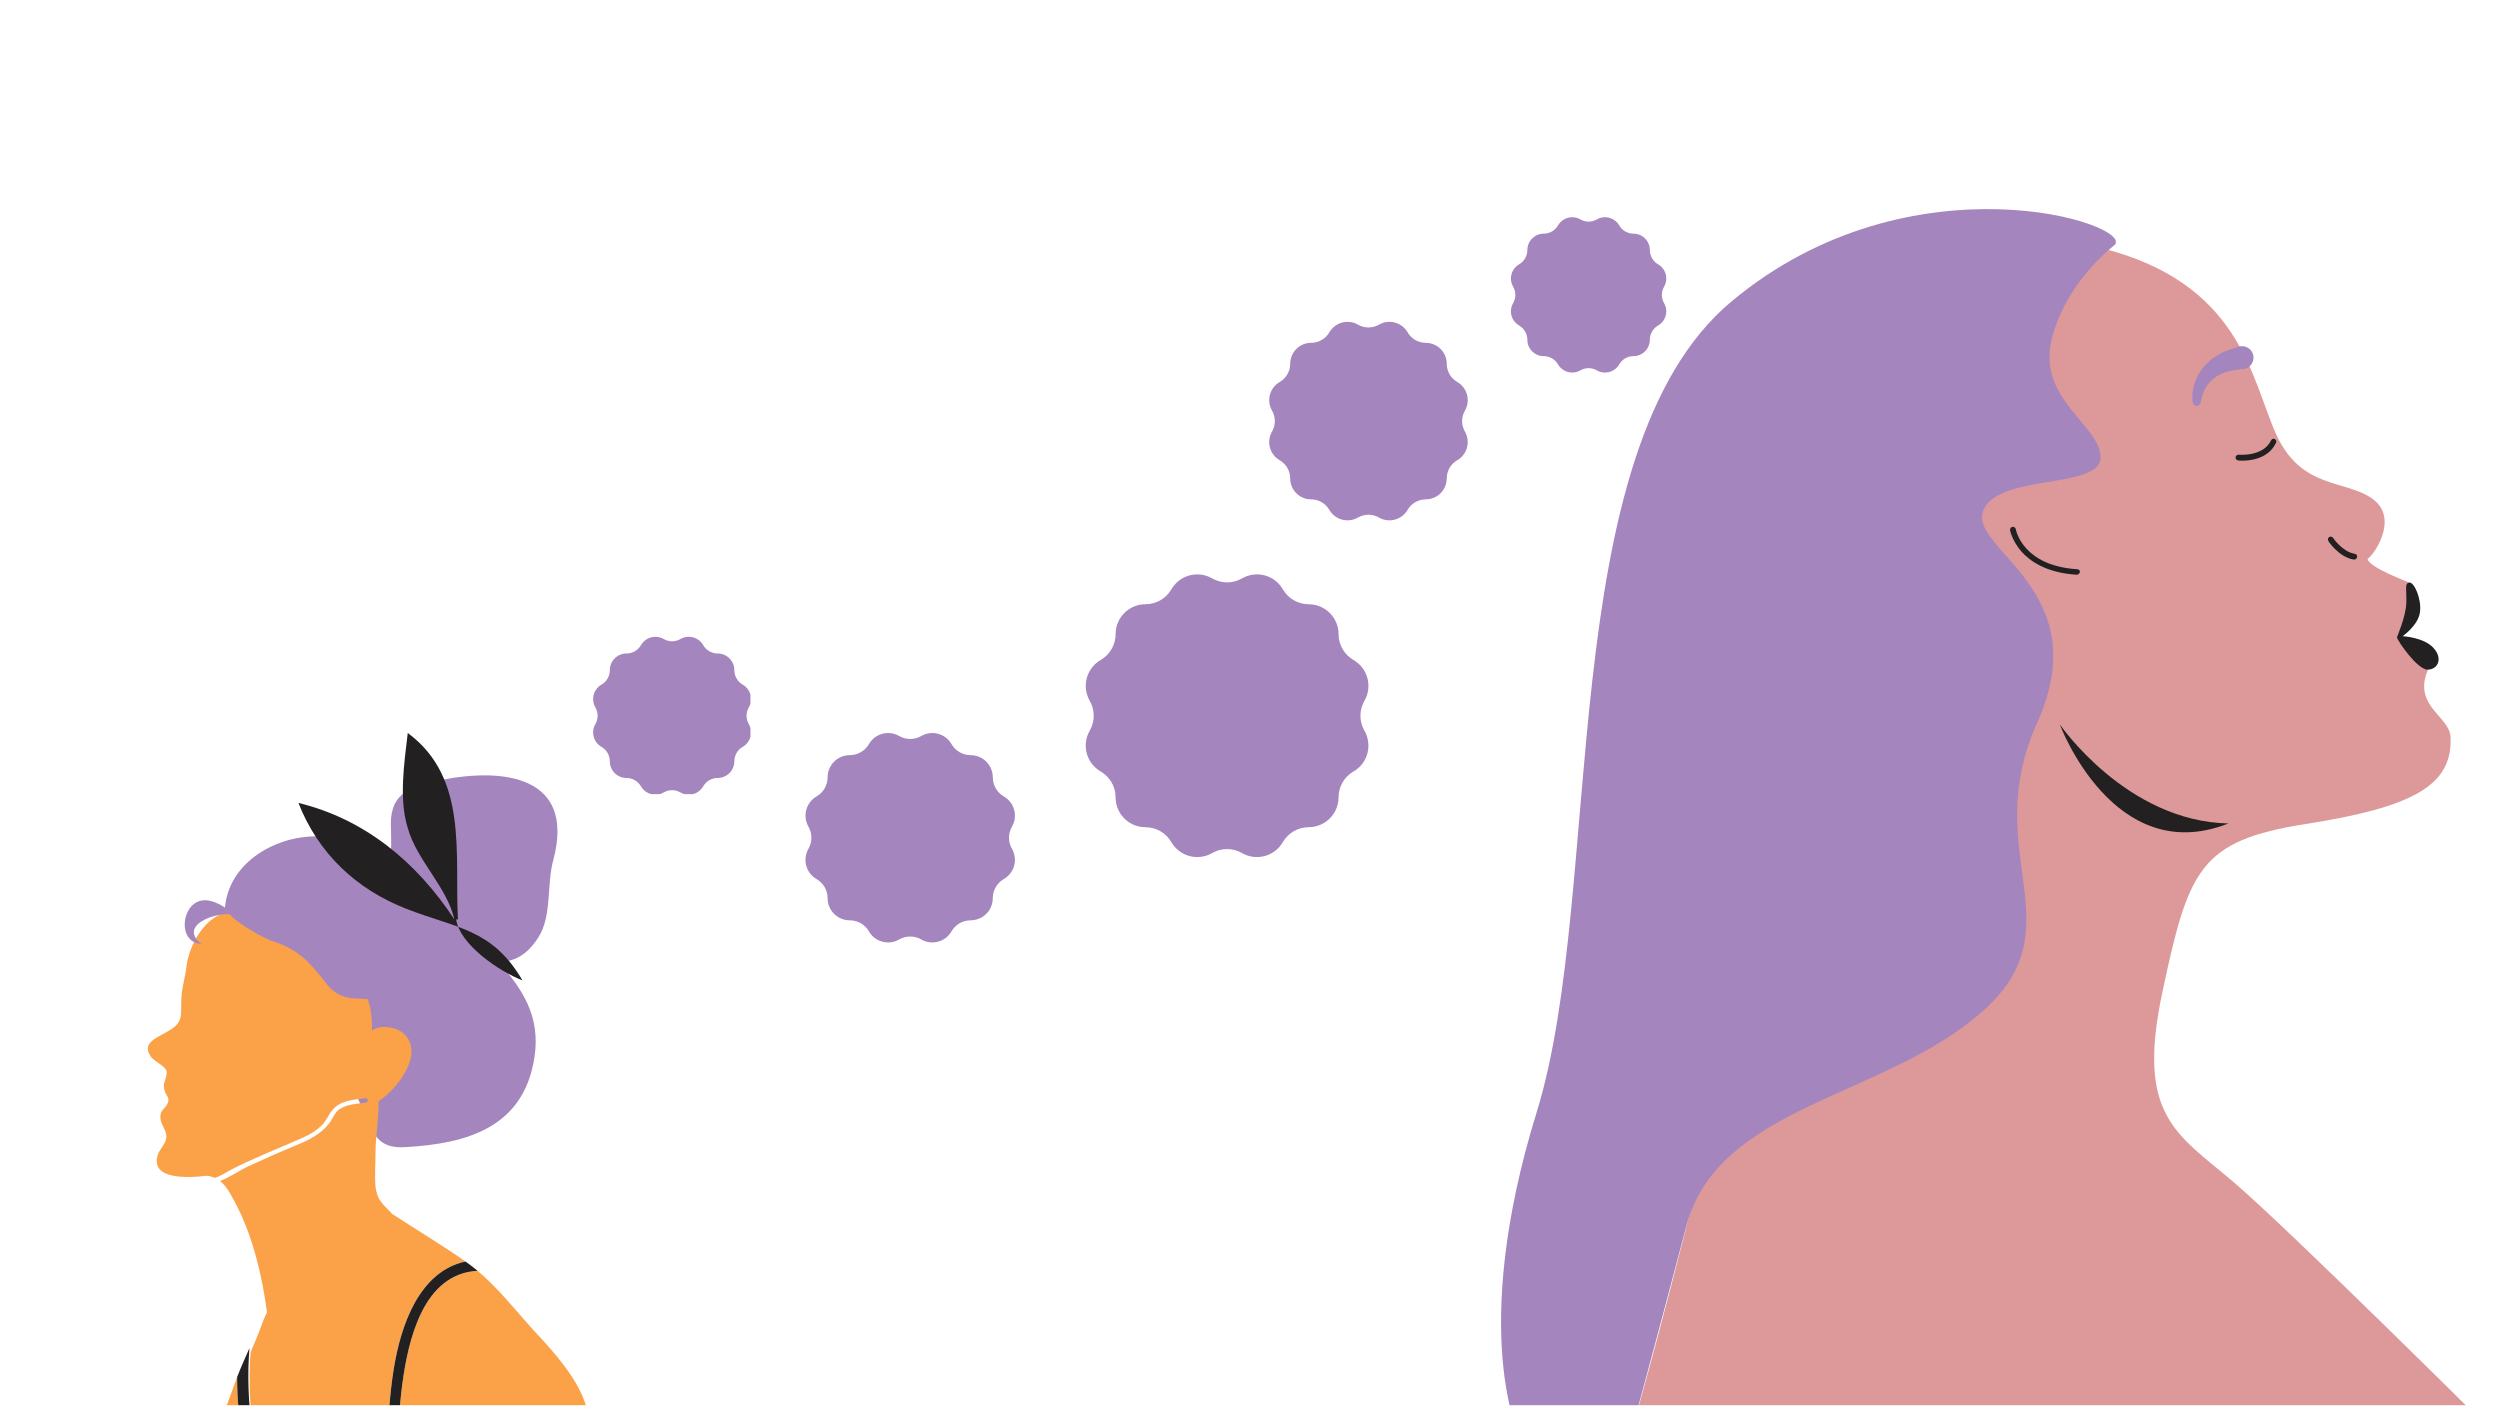 <svg xmlns="http://www.w3.org/2000/svg" xmlns:xlink="http://www.w3.org/1999/xlink" width="1366" zoomAndPan="magnify" viewBox="0 0 1024.5 576" height="768" preserveAspectRatio="xMidYMid meet" version="1.0"><defs><clipPath id="9d0137be85"><path d="M 667 100 L 1024 100 L 1024 575.859 L 667 575.859 Z M 667 100 " clip-rule="nonzero"/></clipPath><clipPath id="8660811dee"><path d="M 615 85 L 868 85 L 868 575.859 L 615 575.859 Z M 615 85 " clip-rule="nonzero"/></clipPath><clipPath id="980565a1d0"><path d="M 79 564 L 106 564 L 106 575.859 L 79 575.859 Z M 79 564 " clip-rule="nonzero"/></clipPath><clipPath id="b6b7e0ed70"><path d="M 97 552 L 111 552 L 111 575.859 L 97 575.859 Z M 97 552 " clip-rule="nonzero"/></clipPath><clipPath id="95a8aba25a"><path d="M 163 520 L 241 520 L 241 575.859 L 163 575.859 Z M 163 520 " clip-rule="nonzero"/></clipPath><clipPath id="c305aea753"><path d="M 60 372 L 191 372 L 191 575.859 L 60 575.859 Z M 60 372 " clip-rule="nonzero"/></clipPath><clipPath id="78b7009e4d"><path d="M 158 516 L 196 516 L 196 575.859 L 158 575.859 Z M 158 516 " clip-rule="nonzero"/></clipPath><clipPath id="9497dc759e"><path d="M 122 300.387 L 215 300.387 L 215 402 L 122 402 Z M 122 300.387 " clip-rule="nonzero"/></clipPath><clipPath id="c68f6f210b"><path d="M 243.07 260.957 L 307.539 260.957 L 307.539 325.426 L 243.07 325.426 Z M 243.07 260.957 " clip-rule="nonzero"/></clipPath><clipPath id="37b32b6d4a"><path d="M 330.086 300.387 L 416 300.387 L 416 386.598 L 330.086 386.598 Z M 330.086 300.387 " clip-rule="nonzero"/></clipPath><clipPath id="7a33b04167"><path d="M 444.926 235.371 L 561 235.371 L 561 351.566 L 444.926 351.566 Z M 444.926 235.371 " clip-rule="nonzero"/></clipPath><clipPath id="93d579eef6"><path d="M 520.121 131.887 L 601.828 131.887 L 601.828 213.598 L 520.121 213.598 Z M 520.121 131.887 " clip-rule="nonzero"/></clipPath><clipPath id="053ed3b993"><path d="M 619.18 89.02 L 682.898 89.02 L 682.898 152.738 L 619.18 152.738 Z M 619.18 89.02 " clip-rule="nonzero"/></clipPath></defs><g clip-path="url(#9d0137be85)"><path fill="#dd9999" d="M 1023.938 589.215 C 1023.938 589.215 938.086 503.793 915.043 484.18 C 892 464.566 875.387 457.277 886.105 406.797 C 896.82 356.316 901.324 344.523 944.945 337.664 C 988.566 330.805 1005.285 322.016 1004.215 301.867 C 1003.785 293.508 988.566 289.223 994.996 274.43 C 994.355 270.035 982.242 261.141 982.242 261.141 C 982.242 261.141 989.531 249.672 987.281 238.738 C 987.066 238.523 970.562 232.523 970.238 228.984 C 972.598 227.809 983.422 212.48 972.277 204.441 C 961.129 196.402 943.016 200.691 932.727 177.863 C 922.438 155.031 918.258 115.375 859.844 101.336 C 801.434 87.297 721.691 276.039 721.691 338.953 C 721.691 401.867 667.887 589.32 667.887 589.32 L 1023.938 589.32 Z M 1023.938 589.215 " fill-opacity="1" fill-rule="nonzero"/></g><path fill="#232022" d="M 982.242 261.141 C 982.242 261.141 985.887 252.781 986.102 247.207 C 986.316 241.633 985.246 239.168 987.281 238.738 C 989.316 238.312 992.531 245.707 991.676 251.066 C 990.816 256.426 984.602 260.711 984.602 260.711 C 984.602 260.711 993.176 261.141 997.141 265.426 C 1001.105 269.605 999.285 274.215 994.996 274.43 C 990.711 274.645 982.457 262.531 982.242 261.141 Z M 982.242 261.141 " fill-opacity="1" fill-rule="nonzero"/><path fill="#232022" d="M 918.902 188.793 C 917.938 188.793 917.293 188.688 917.188 188.688 C 916.543 188.578 916.113 188.043 916.113 187.402 C 916.223 186.758 916.758 186.328 917.398 186.328 C 917.508 186.328 927.477 187.293 930.691 180.434 C 931.012 179.898 931.656 179.578 932.191 179.898 C 932.727 180.219 933.047 180.863 932.727 181.398 C 929.727 187.938 922.332 188.793 918.902 188.793 Z M 918.902 188.793 " fill-opacity="1" fill-rule="nonzero"/><path fill="#a485be" d="M 898.535 164.68 C 898.43 163.93 898.43 163.285 898.43 162.641 C 898.43 162 898.535 161.355 898.535 160.715 C 898.75 159.426 898.965 158.141 899.395 156.855 C 900.25 154.391 901.645 151.926 903.469 149.887 C 904.43 148.922 905.395 147.852 906.469 147.102 C 907.004 146.672 907.539 146.242 908.184 145.922 L 910.004 144.852 C 910.648 144.527 911.184 144.207 911.828 143.992 L 913.648 143.242 C 914.934 142.812 916.223 142.492 917.398 142.062 C 919.867 141.312 922.543 142.707 923.297 145.172 C 924.047 147.637 922.652 150.316 920.188 151.066 C 919.867 151.176 919.543 151.176 919.223 151.281 L 918.902 151.281 L 915.898 151.602 L 914.398 151.926 C 913.863 152.031 913.434 152.141 913.008 152.246 L 911.613 152.676 C 911.184 152.781 910.754 153.102 910.328 153.211 C 909.898 153.426 909.469 153.641 909.039 153.855 C 908.613 154.066 908.184 154.391 907.859 154.605 C 906.254 155.676 904.969 157.176 903.895 158.891 C 903.359 159.75 902.93 160.715 902.609 161.676 C 902.504 162.215 902.289 162.641 902.18 163.18 C 902.074 163.715 901.965 164.25 901.859 164.57 L 901.859 164.895 C 901.754 165.859 900.789 166.5 899.824 166.285 C 899.18 166.07 898.645 165.43 898.535 164.68 Z M 898.535 164.68 " fill-opacity="1" fill-rule="nonzero"/><g clip-path="url(#8660811dee)"><path fill="#a485be" d="M 866.488 100.477 C 866.488 100.477 846.34 115.484 840.66 139.598 C 835.086 163.715 860.809 174.324 860.809 187.508 C 860.809 200.691 817.617 193.938 812.578 209.695 C 807.543 225.449 859.203 242.168 834.871 296.082 C 810.543 349.992 851.914 379.68 812.148 414.727 C 772.387 449.773 704.008 453.098 691.039 502.508 C 678.07 551.918 667.887 589.109 667.887 589.109 L 622.871 589.109 C 622.871 589.109 601.543 546.984 629.73 455.777 C 657.918 364.566 635.84 185.043 709.578 123.523 C 783.32 62 875.602 92.012 866.488 100.477 Z M 866.488 100.477 " fill-opacity="1" fill-rule="nonzero"/></g><path fill="#232022" d="M 844.09 296.832 C 844.09 296.832 871.312 336.594 913.219 337.453 C 866.062 356.102 844.09 296.832 844.09 296.832 Z M 844.09 296.832 " fill-opacity="1" fill-rule="nonzero"/><path fill="#232022" d="M 964.773 229.309 C 964.668 229.309 964.668 229.309 964.559 229.309 C 958.559 228.344 954.27 222.02 954.164 221.699 C 953.84 221.16 953.949 220.41 954.484 220.09 C 955.02 219.77 955.77 219.875 956.09 220.41 C 956.09 220.52 960.059 226.199 964.988 226.949 C 965.629 227.059 966.059 227.594 965.953 228.234 C 965.844 228.879 965.309 229.309 964.773 229.309 Z M 964.773 229.309 " fill-opacity="1" fill-rule="nonzero"/><path fill="#232022" d="M 851.055 235.523 C 851.055 235.523 850.949 235.523 851.055 235.523 C 838.516 234.773 831.766 229.844 828.336 225.984 C 824.582 221.59 823.727 217.41 823.727 217.305 C 823.617 216.66 824.047 216.016 824.691 215.91 C 825.332 215.805 825.977 216.23 826.082 216.875 C 826.191 217.52 829.086 231.879 851.27 233.273 C 851.914 233.273 852.449 233.809 852.344 234.453 C 852.129 235.094 851.594 235.523 851.055 235.523 Z M 851.055 235.523 " fill-opacity="1" fill-rule="nonzero"/><g clip-path="url(#980565a1d0)"><path fill="#fba249" d="M 94.273 615.652 C 90.176 614.625 79.129 613.422 79.938 609.504 C 81.34 602.676 83.426 602.852 85.059 596.703 C 87.355 588.047 92.738 577.246 95.809 568.027 C 96.262 566.738 96.715 565.516 97.168 564.336 C 97.23 582.52 100.512 600.461 105.141 618.59 C 101.418 617.727 97.777 616.758 94.273 615.652 Z M 94.273 615.652 " fill-opacity="1" fill-rule="nonzero"/></g><g clip-path="url(#b6b7e0ed70)"><path fill="#232022" d="M 110.18 619.684 C 108.484 619.34 106.805 618.977 105.141 618.59 C 100.512 600.461 97.23 582.52 97.168 564.336 C 98.797 560.125 100.449 556.508 102.223 552.457 C 100.391 575.125 104.312 597.242 110.18 619.684 Z M 110.18 619.684 " fill-opacity="1" fill-rule="nonzero"/></g><path fill="#a485be" d="M 128.406 342.746 C 139.672 342.258 149.953 341.277 159.75 347.645 C 159.914 347.754 160.082 347.875 160.25 347.988 C 160.387 345.559 160.238 343.09 160.238 340.297 C 159.258 325.605 166.605 322.668 180.316 319.73 C 206.762 314.344 235.652 318.262 226.836 352.051 C 223.898 362.332 226.348 375.555 220.473 384.367 C 215.785 391.66 210.27 394.246 204.215 394.18 C 213.852 405 221.684 416.359 219 433.34 C 214.594 462.23 191.09 468.598 166.605 470.07 C 154.359 471.047 152.895 464.191 148.484 454.398 C 144.57 444.605 139.18 435.789 135.266 425.996 C 130.367 414.242 124.492 404.449 114.695 397.102 C 109.801 393.184 93.148 381.922 92.172 376.535 C 90.703 355.969 110.289 343.234 128.406 342.746 Z M 128.406 342.746 " fill-opacity="1" fill-rule="nonzero"/><g clip-path="url(#95a8aba25a)"><path fill="#fba249" d="M 164.84 567.379 C 167.297 548.855 173.473 521.984 195.699 520.777 C 204.035 527.75 210.914 536.547 218.512 544.992 C 226.348 553.316 236.633 564.578 240.062 575.84 C 242.996 586.125 227.328 598.859 219.984 606.203 C 211.168 614.039 202.352 621.875 190.598 622.367 C 181.516 622.766 172.43 622.988 163.379 622.953 C 163.164 604.398 162.391 585.867 164.84 567.379 Z M 164.84 567.379 " fill-opacity="1" fill-rule="nonzero"/></g><g clip-path="url(#c305aea753)"><path fill="#fba249" d="M 68.91 422.562 C 75.277 418.887 74.051 416.195 74.297 410.074 C 74.297 405.176 76.012 400.281 76.5 395.383 C 77.723 387.059 84.09 375.305 93.395 373.836 C 94.863 373.348 102.941 372.855 104.656 372.855 C 116.656 374.082 128.652 383.141 137.469 390.73 C 147.508 399.547 152.895 409.094 152.406 422.316 C 156.32 419.625 163.422 420.848 166.359 424.52 C 172.98 432.344 163.66 445.582 155.094 451.328 C 155.254 458.418 153.875 465.645 153.875 472.637 C 153.875 477.047 153.504 481.82 153.875 486.227 C 154.598 492.051 156.773 493.188 160.742 497.5 C 170.66 503.922 182.926 511.379 190.746 516.973 C 171.902 521 164.258 542.934 161.363 560.965 C 158.055 581.574 158.777 602.191 158.977 622.926 C 147.559 622.77 136.203 622.168 124.98 620.898 C 120.059 620.191 115.137 619.371 110.32 618.387 C 104.707 596.922 100.957 575.77 102.711 554.094 C 104.293 550.473 105.98 546.484 107.84 541.316 C 108.207 540.297 108.793 539.074 109.41 537.855 C 107.57 523.574 103.898 507.848 97.312 494.672 C 95.402 491.168 93.484 486.57 90.141 483.973 C 94.277 482.453 98.223 479.551 102.051 477.801 C 108.5 474.859 114.953 471.953 121.516 469.281 C 126.641 467.188 131.195 464.914 134.742 460.562 C 136.402 458.52 137.129 455.641 139.559 454.266 C 142.672 452.5 146.355 452.301 149.832 451.883 C 150.984 451.742 151 449.918 149.832 450.055 C 144.867 450.656 139.523 450.871 136.125 455.004 C 134.523 456.949 133.707 459.367 131.855 461.168 C 129.723 463.246 127.246 464.801 124.535 466.02 C 118.309 468.816 111.965 471.359 105.73 474.148 C 102.145 475.75 98.539 477.348 95.047 479.152 C 92.691 480.371 90.527 481.957 88.027 482.699 C 87.02 482.234 85.922 481.992 84.781 481.824 C 75.75 482.918 62.035 483.039 64.504 473.734 C 65.234 470.797 68.172 468.84 68.172 465.656 C 68.172 462.961 65.969 461.004 65.727 458.309 C 65.484 454.637 67.688 454.637 68.664 452.191 C 69.891 449.496 67.688 449.25 67.195 445.82 C 66.707 443.617 68.91 440.68 68.172 438.723 C 67.688 437.008 63.523 435.051 62.055 433.332 C 57.645 427.461 64.012 425.5 68.91 422.562 Z M 68.91 422.562 " fill-opacity="1" fill-rule="nonzero"/></g><g clip-path="url(#78b7009e4d)"><path fill="#232022" d="M 161.363 560.965 C 164.258 542.934 171.902 521 190.746 516.973 C 191.023 517.172 191.312 517.375 191.578 517.566 C 193 518.582 194.363 519.66 195.699 520.777 C 173.473 521.984 167.297 548.855 164.84 567.379 C 162.391 585.867 163.168 604.398 163.379 622.953 C 161.91 622.949 160.441 622.941 158.977 622.926 C 158.777 602.191 158.055 581.574 161.363 560.965 Z M 161.363 560.965 " fill-opacity="1" fill-rule="nonzero"/></g><g clip-path="url(#9497dc759e)"><path fill="#232022" d="M 187.664 376.777 C 186.191 350.336 192.07 318.75 167.098 300.387 C 165.625 312.875 163.422 327.562 167.098 339.316 C 170.766 352.539 183.254 363.555 186.191 376.777 C 170.766 353.273 149.469 335.645 122.289 329.035 C 130.367 349.602 145.793 364.293 166.359 372.371 C 186.926 380.453 201.621 380.453 214.105 401.754 C 204.559 398.082 188.395 387.062 186.926 376.777 " fill-opacity="1" fill-rule="nonzero"/></g><path fill="#a485be" d="M 96.16 371.266 C 85.699 372.309 107.668 384.34 110.809 385.387 C 122.312 389.047 126.496 393.754 133.82 403.168 C 141.668 413.109 149.512 406.309 158.926 412.062 C 156.312 392.711 115.512 365.508 96.16 371.266 " fill-opacity="1" fill-rule="nonzero"/><path fill="#a485be" d="M 97.73 376.371 C 94.59 373.234 87.793 368.004 82.562 369.047 C 74.191 370.617 72.625 386.309 82.562 386.832 C 71.578 378.465 92.496 371.664 99.82 375.848 " fill-opacity="1" fill-rule="nonzero"/><g clip-path="url(#c68f6f210b)"><path fill="#a485be" d="M 300.02 271.219 C 298.754 269.027 296.461 267.801 294.102 267.801 C 291.742 267.797 289.445 266.57 288.18 264.379 C 286.293 261.109 282.113 259.992 278.844 261.879 C 276.812 263.047 274.234 263.141 272.055 261.902 C 271.035 261.305 269.852 260.961 268.59 260.961 C 266.059 260.961 263.852 262.336 262.668 264.379 C 261.484 266.422 259.277 267.797 256.746 267.797 C 252.973 267.797 249.91 270.855 249.91 274.629 L 249.91 274.633 L 249.91 274.629 C 249.906 276.973 248.699 279.25 246.539 280.52 C 245.512 281.102 244.621 281.957 243.988 283.051 C 242.723 285.242 242.809 287.844 243.988 289.891 C 245.164 291.934 245.25 294.535 243.984 296.727 C 242.098 299.996 243.219 304.176 246.488 306.062 C 248.531 307.246 249.906 309.453 249.906 311.984 C 249.906 315.762 252.965 318.82 256.742 318.82 C 259.27 318.82 261.48 320.195 262.66 322.238 C 263.844 324.281 266.051 325.656 268.582 325.656 C 269.848 325.656 271.031 325.312 272.047 324.711 C 274.227 323.477 276.805 323.57 278.836 324.738 C 282.105 326.625 286.289 325.504 288.176 322.234 C 289.441 320.043 291.734 318.82 294.094 318.816 C 296.453 318.812 298.75 317.59 300.016 315.398 C 300.637 314.32 300.934 313.141 300.93 311.98 L 300.934 311.98 C 300.934 309.703 302.074 307.488 304.121 306.199 C 305.227 305.617 306.184 304.727 306.852 303.57 C 308.117 301.379 308.031 298.777 306.855 296.73 C 305.676 294.688 305.59 292.086 306.855 289.895 C 308.742 286.625 307.621 282.445 304.352 280.559 L 304.355 280.559 C 302.328 279.387 300.957 277.203 300.938 274.695 C 300.949 273.516 300.652 272.316 300.02 271.219 " fill-opacity="1" fill-rule="nonzero"/></g><g clip-path="url(#37b32b6d4a)"><path fill="#a485be" d="M 405.633 314 C 403.957 311.094 400.914 309.469 397.781 309.465 C 394.652 309.461 391.605 307.836 389.93 304.93 C 387.426 300.594 381.879 299.105 377.539 301.613 L 377.539 301.609 C 374.848 303.16 371.426 303.285 368.535 301.645 C 367.184 300.848 365.613 300.395 363.938 300.395 C 360.582 300.395 357.652 302.219 356.082 304.926 C 354.516 307.637 351.582 309.461 348.227 309.461 C 343.219 309.461 339.16 313.52 339.16 318.527 L 339.156 318.527 C 339.152 321.637 337.551 324.656 334.688 326.344 C 333.324 327.113 332.145 328.246 331.305 329.699 C 329.625 332.605 329.738 336.055 331.301 338.77 C 332.863 341.48 332.977 344.93 331.301 347.84 C 328.797 352.176 330.281 357.719 334.621 360.227 L 334.617 360.227 C 337.328 361.793 339.152 364.727 339.152 368.082 C 339.152 373.09 343.211 377.148 348.219 377.148 C 351.574 377.148 354.504 378.973 356.074 381.684 C 357.641 384.391 360.574 386.215 363.93 386.215 C 365.605 386.215 367.176 385.758 368.523 384.965 C 371.418 383.324 374.836 383.449 377.531 385 L 377.531 384.996 L 377.531 385 C 381.871 387.504 387.414 386.016 389.922 381.68 C 391.598 378.773 394.641 377.148 397.773 377.145 C 400.902 377.141 403.949 375.516 405.625 372.609 C 406.453 371.176 406.844 369.613 406.844 368.074 C 406.848 365.055 408.359 362.113 411.074 360.406 C 412.539 359.633 413.809 358.453 414.699 356.918 C 416.375 354.008 416.262 350.562 414.699 347.848 C 413.137 345.137 413.023 341.688 414.699 338.777 C 417.203 334.441 415.719 328.895 411.383 326.391 L 411.379 326.391 L 411.383 326.391 C 408.695 324.836 406.879 321.938 406.852 318.617 C 406.867 317.047 406.473 315.457 405.633 314 " fill-opacity="1" fill-rule="nonzero"/></g><g clip-path="url(#7a33b04167)"><path fill="#a485be" d="M 546.914 253.75 C 544.648 249.824 540.539 247.629 536.312 247.625 C 532.086 247.621 527.977 245.426 525.711 241.504 C 522.332 235.648 514.844 233.645 508.988 237.023 L 508.988 237.02 C 505.352 239.117 500.738 239.281 496.828 237.066 C 495.008 235.992 492.891 235.379 490.625 235.379 C 486.094 235.379 482.141 237.84 480.023 241.5 C 477.906 245.156 473.949 247.617 469.418 247.617 C 462.66 247.617 457.18 253.098 457.18 259.859 L 457.176 259.859 C 457.172 264.055 455.008 268.133 451.145 270.406 C 449.301 271.445 447.707 272.977 446.574 274.941 C 444.309 278.863 444.461 283.52 446.57 287.184 C 448.68 290.844 448.836 295.5 446.57 299.426 C 443.188 305.277 445.195 312.766 451.051 316.145 L 451.047 316.148 C 454.707 318.262 457.168 322.219 457.168 326.75 C 457.168 333.512 462.648 338.992 469.406 338.992 C 473.938 338.992 477.895 341.453 480.012 345.109 C 482.129 348.77 486.082 351.23 490.613 351.23 C 492.879 351.23 495 350.613 496.82 349.543 C 500.723 347.328 505.34 347.492 508.977 349.59 L 508.977 349.586 C 514.832 352.965 522.32 350.961 525.699 345.105 C 527.965 341.184 532.074 338.988 536.301 338.984 C 540.527 338.98 544.637 336.785 546.898 332.863 C 548.016 330.93 548.543 328.82 548.543 326.738 L 548.543 326.742 C 548.547 322.664 550.59 318.695 554.258 316.387 C 556.234 315.348 557.949 313.758 559.145 311.68 C 561.414 307.754 561.258 303.098 559.148 299.438 C 557.039 295.777 556.883 291.121 559.148 287.195 C 562.531 281.34 560.523 273.855 554.668 270.473 L 554.672 270.473 C 551.043 268.371 548.59 264.461 548.551 259.977 C 548.574 257.859 548.047 255.711 546.914 253.75 " fill-opacity="1" fill-rule="nonzero"/></g><g clip-path="url(#93d579eef6)"><path fill="#a485be" d="M 591.73 144.789 C 590.141 142.035 587.254 140.492 584.289 140.492 C 581.32 140.488 578.434 138.945 576.844 136.191 C 574.469 132.082 569.215 130.672 565.102 133.047 L 565.102 133.043 C 562.547 134.516 559.309 134.633 556.566 133.074 C 555.285 132.324 553.797 131.891 552.207 131.891 C 549.027 131.891 546.25 133.621 544.762 136.188 C 543.277 138.758 540.5 140.484 537.316 140.484 C 532.57 140.484 528.723 144.332 528.723 149.082 L 528.719 149.082 C 528.719 152.027 527.199 154.891 524.484 156.488 C 523.191 157.219 522.07 158.293 521.273 159.672 C 519.684 162.426 519.793 165.695 521.273 168.266 C 522.754 170.836 522.863 174.105 521.273 176.863 C 518.898 180.973 520.309 186.23 524.418 188.605 C 526.988 190.09 528.715 192.867 528.715 196.051 C 528.715 200.797 532.562 204.645 537.309 204.645 C 540.492 204.645 543.27 206.375 544.754 208.941 C 546.242 211.512 549.02 213.238 552.199 213.238 C 553.789 213.238 555.277 212.809 556.559 212.055 C 559.301 210.5 562.539 210.617 565.094 212.09 L 565.094 212.086 C 569.207 214.461 574.461 213.051 576.836 208.941 C 578.426 206.184 581.312 204.645 584.281 204.641 C 587.246 204.637 590.133 203.098 591.723 200.34 C 592.508 198.984 592.879 197.504 592.875 196.043 L 592.879 196.043 C 592.879 193.18 594.316 190.395 596.891 188.773 C 598.277 188.043 599.48 186.926 600.32 185.469 C 601.914 182.711 601.805 179.441 600.324 176.871 C 598.844 174.301 598.734 171.031 600.324 168.277 C 602.699 164.164 601.289 158.906 597.18 156.535 L 597.18 156.531 C 594.633 155.059 592.91 152.312 592.883 149.164 C 592.898 147.676 592.527 146.168 591.73 144.789 " fill-opacity="1" fill-rule="nonzero"/></g><g clip-path="url(#053ed3b993)"><path fill="#a485be" d="M 675.215 99.113 C 673.969 96.957 671.711 95.754 669.391 95.75 C 667.07 95.75 664.812 94.543 663.566 92.387 C 661.707 89.168 657.598 88.066 654.379 89.926 L 654.379 89.922 C 652.379 91.074 649.844 91.164 647.699 89.949 C 646.699 89.359 645.531 89.02 644.289 89.02 C 641.801 89.02 639.625 90.375 638.465 92.383 C 637.301 94.395 635.129 95.746 632.637 95.746 C 628.922 95.746 625.914 98.758 625.914 102.473 L 625.91 102.473 C 625.91 104.777 624.719 107.016 622.598 108.266 C 621.586 108.84 620.707 109.68 620.086 110.758 C 618.84 112.914 618.926 115.473 620.086 117.484 C 621.242 119.496 621.328 122.055 620.082 124.211 C 618.227 127.426 619.328 131.539 622.547 133.398 L 622.543 133.398 C 624.555 134.562 625.906 136.734 625.906 139.223 C 625.906 142.938 628.918 145.949 632.633 145.949 C 635.121 145.949 637.293 147.301 638.457 149.312 C 639.621 151.32 641.793 152.676 644.281 152.676 C 645.527 152.676 646.691 152.336 647.691 151.746 C 649.836 150.531 652.375 150.621 654.371 151.773 L 654.371 151.77 C 657.59 153.629 661.703 152.527 663.559 149.309 C 664.805 147.152 667.062 145.949 669.383 145.945 C 671.707 145.941 673.965 144.738 675.207 142.582 C 675.82 141.52 676.113 140.363 676.109 139.219 L 676.113 139.219 C 676.113 136.98 677.234 134.797 679.25 133.531 C 680.336 132.961 681.277 132.086 681.938 130.945 C 683.184 128.789 683.098 126.23 681.938 124.219 C 680.777 122.207 680.695 119.648 681.938 117.492 C 683.797 114.273 682.695 110.16 679.477 108.305 C 677.484 107.148 676.137 105 676.117 102.535 C 676.129 101.375 675.84 100.195 675.215 99.113 " fill-opacity="1" fill-rule="nonzero"/></g></svg>